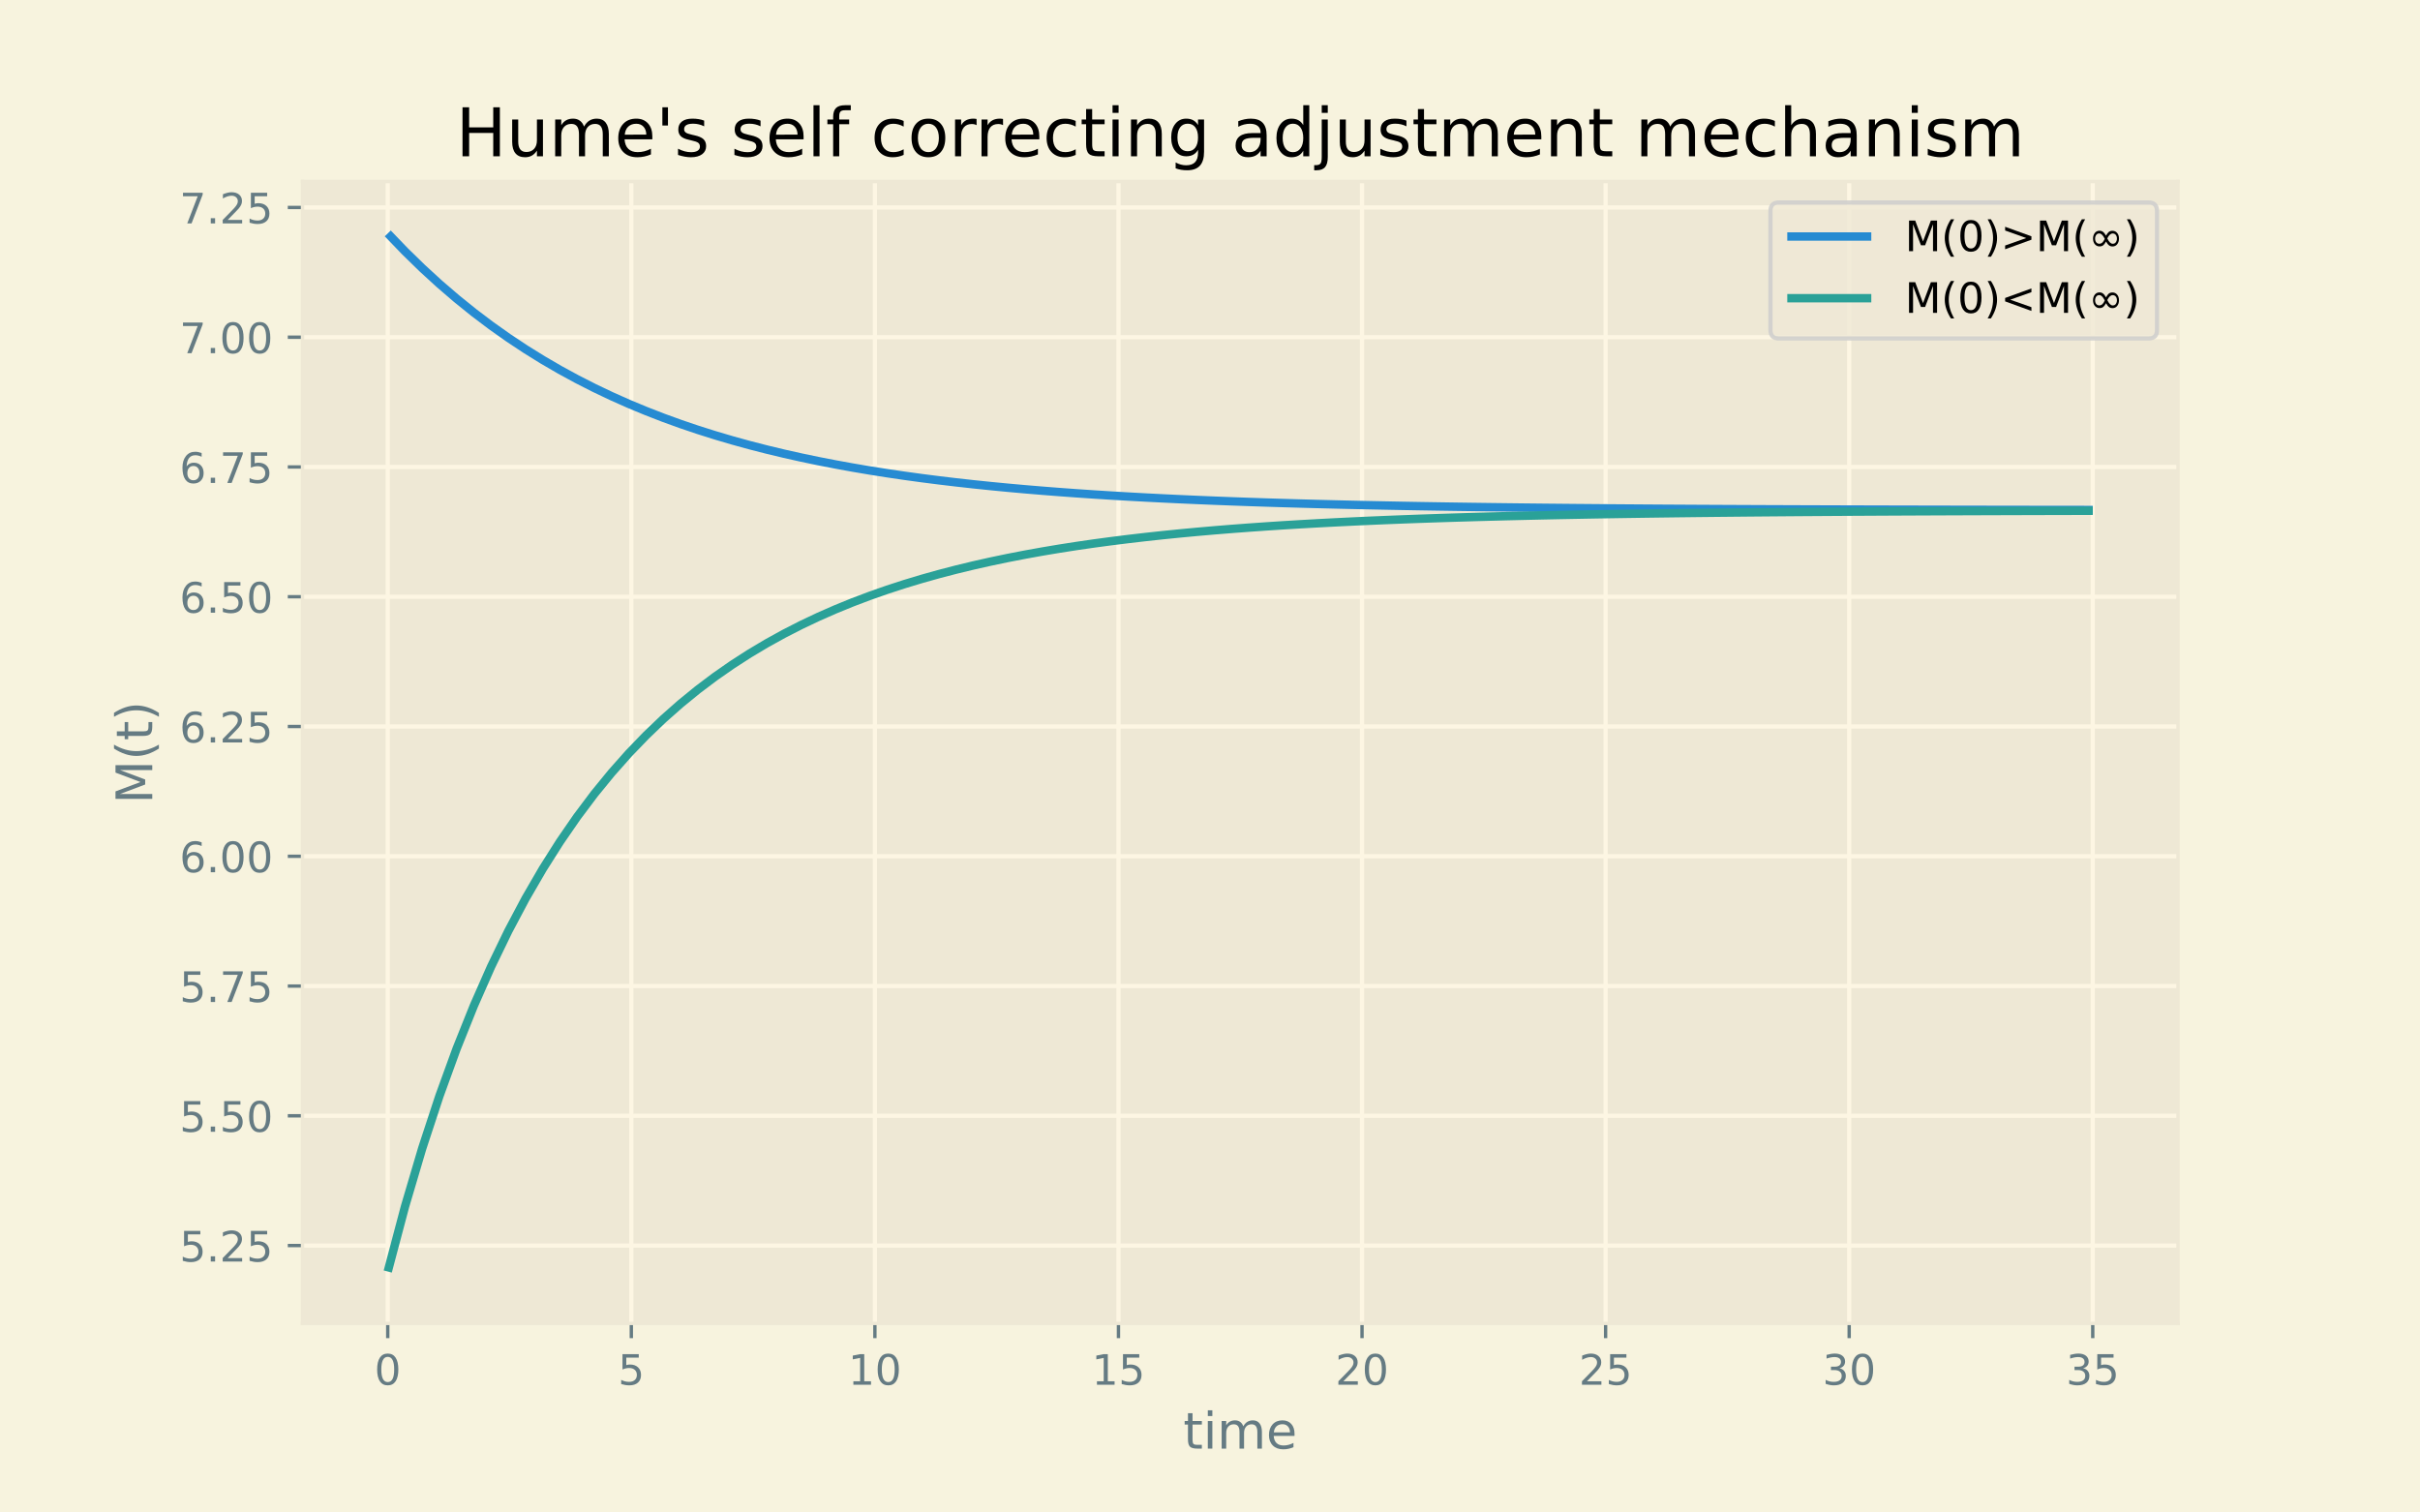 <?xml version="1.0" encoding="utf-8" standalone="no"?>
<!DOCTYPE svg PUBLIC "-//W3C//DTD SVG 1.1//EN"
  "http://www.w3.org/Graphics/SVG/1.1/DTD/svg11.dtd">
<!-- Created with matplotlib (https://matplotlib.org/) -->
<svg height="360pt" version="1.1" viewBox="0 0 576 360" width="576pt" xmlns="http://www.w3.org/2000/svg" xmlns:xlink="http://www.w3.org/1999/xlink">
 <defs>
  <style type="text/css">*{stroke-linecap:butt;stroke-linejoin:round;}</style>
 </defs>
 <g id="figure_1">
  <g id="patch_1">
   <path d="M 0 360 
L 576 360 
L 576 0 
L 0 0 
z
" style="fill:#f7f3de;"/>
  </g>
  <g id="axes_1">
   <g id="patch_2">
    <path d="M 72 315 
L 518.4 315 
L 518.4 43.2 
L 72 43.2 
z
" style="fill:#eee8d5;"/>
   </g>
   <g id="matplotlib.axis_1">
    <g id="xtick_1">
     <g id="line2d_1">
      <path clip-path="url(#p9c74b97eb5)" d="M 92.291 315 
L 92.291 43.2 
" style="fill:none;stroke:#fdf6e3;"/>
     </g>
     <g id="line2d_2">
      <defs>
       <path d="M 0 0 
L 0 3.5 
" id="m49e499351c" style="stroke:#657b83;stroke-width:0.8;"/>
      </defs>
      <g>
       <use style="fill:#657b83;stroke:#657b83;stroke-width:0.8;" x="92.291" xlink:href="#m49e499351c" y="315"/>
      </g>
     </g>
     <g id="text_1">
      <!-- 0 -->
      <g style="fill:#657b83;" transform="translate(89.11 329.598)scale(0.1 -0.1)">
       <defs>
        <path d="M 31.781 66.406 
Q 24.172 66.406 20.328 58.906 
Q 16.5 51.422 16.5 36.375 
Q 16.5 21.391 20.328 13.891 
Q 24.172 6.391 31.781 6.391 
Q 39.453 6.391 43.281 13.891 
Q 47.125 21.391 47.125 36.375 
Q 47.125 51.422 43.281 58.906 
Q 39.453 66.406 31.781 66.406 
z
M 31.781 74.219 
Q 44.047 74.219 50.516 64.516 
Q 56.984 54.828 56.984 36.375 
Q 56.984 17.969 50.516 8.266 
Q 44.047 -1.422 31.781 -1.422 
Q 19.531 -1.422 13.062 8.266 
Q 6.594 17.969 6.594 36.375 
Q 6.594 54.828 13.062 64.516 
Q 19.531 74.219 31.781 74.219 
z
" id="DejaVuSans-48"/>
       </defs>
       <use xlink:href="#DejaVuSans-48"/>
      </g>
     </g>
    </g>
    <g id="xtick_2">
     <g id="line2d_3">
      <path clip-path="url(#p9c74b97eb5)" d="M 150.265 315 
L 150.265 43.2 
" style="fill:none;stroke:#fdf6e3;"/>
     </g>
     <g id="line2d_4">
      <g>
       <use style="fill:#657b83;stroke:#657b83;stroke-width:0.8;" x="150.265" xlink:href="#m49e499351c" y="315"/>
      </g>
     </g>
     <g id="text_2">
      <!-- 5 -->
      <g style="fill:#657b83;" transform="translate(147.084 329.598)scale(0.1 -0.1)">
       <defs>
        <path d="M 10.797 72.906 
L 49.516 72.906 
L 49.516 64.594 
L 19.828 64.594 
L 19.828 46.734 
Q 21.969 47.469 24.109 47.828 
Q 26.266 48.188 28.422 48.188 
Q 40.625 48.188 47.75 41.5 
Q 54.891 34.812 54.891 23.391 
Q 54.891 11.625 47.562 5.094 
Q 40.234 -1.422 26.906 -1.422 
Q 22.312 -1.422 17.547 -0.641 
Q 12.797 0.141 7.719 1.703 
L 7.719 11.625 
Q 12.109 9.234 16.797 8.062 
Q 21.484 6.891 26.703 6.891 
Q 35.156 6.891 40.078 11.328 
Q 45.016 15.766 45.016 23.391 
Q 45.016 31 40.078 35.438 
Q 35.156 39.891 26.703 39.891 
Q 22.75 39.891 18.812 39.016 
Q 14.891 38.141 10.797 36.281 
z
" id="DejaVuSans-53"/>
       </defs>
       <use xlink:href="#DejaVuSans-53"/>
      </g>
     </g>
    </g>
    <g id="xtick_3">
     <g id="line2d_5">
      <path clip-path="url(#p9c74b97eb5)" d="M 208.239 315 
L 208.239 43.2 
" style="fill:none;stroke:#fdf6e3;"/>
     </g>
     <g id="line2d_6">
      <g>
       <use style="fill:#657b83;stroke:#657b83;stroke-width:0.8;" x="208.239" xlink:href="#m49e499351c" y="315"/>
      </g>
     </g>
     <g id="text_3">
      <!-- 10 -->
      <g style="fill:#657b83;" transform="translate(201.876 329.598)scale(0.1 -0.1)">
       <defs>
        <path d="M 12.406 8.297 
L 28.516 8.297 
L 28.516 63.922 
L 10.984 60.406 
L 10.984 69.391 
L 28.422 72.906 
L 38.281 72.906 
L 38.281 8.297 
L 54.391 8.297 
L 54.391 0 
L 12.406 0 
z
" id="DejaVuSans-49"/>
       </defs>
       <use xlink:href="#DejaVuSans-49"/>
       <use x="63.623" xlink:href="#DejaVuSans-48"/>
      </g>
     </g>
    </g>
    <g id="xtick_4">
     <g id="line2d_7">
      <path clip-path="url(#p9c74b97eb5)" d="M 266.213 315 
L 266.213 43.2 
" style="fill:none;stroke:#fdf6e3;"/>
     </g>
     <g id="line2d_8">
      <g>
       <use style="fill:#657b83;stroke:#657b83;stroke-width:0.8;" x="266.213" xlink:href="#m49e499351c" y="315"/>
      </g>
     </g>
     <g id="text_4">
      <!-- 15 -->
      <g style="fill:#657b83;" transform="translate(259.85 329.598)scale(0.1 -0.1)">
       <use xlink:href="#DejaVuSans-49"/>
       <use x="63.623" xlink:href="#DejaVuSans-53"/>
      </g>
     </g>
    </g>
    <g id="xtick_5">
     <g id="line2d_9">
      <path clip-path="url(#p9c74b97eb5)" d="M 324.187 315 
L 324.187 43.2 
" style="fill:none;stroke:#fdf6e3;"/>
     </g>
     <g id="line2d_10">
      <g>
       <use style="fill:#657b83;stroke:#657b83;stroke-width:0.8;" x="324.187" xlink:href="#m49e499351c" y="315"/>
      </g>
     </g>
     <g id="text_5">
      <!-- 20 -->
      <g style="fill:#657b83;" transform="translate(317.825 329.598)scale(0.1 -0.1)">
       <defs>
        <path d="M 19.188 8.297 
L 53.609 8.297 
L 53.609 0 
L 7.328 0 
L 7.328 8.297 
Q 12.938 14.109 22.625 23.891 
Q 32.328 33.688 34.812 36.531 
Q 39.547 41.844 41.422 45.531 
Q 43.312 49.219 43.312 52.781 
Q 43.312 58.594 39.234 62.25 
Q 35.156 65.922 28.609 65.922 
Q 23.969 65.922 18.812 64.312 
Q 13.672 62.703 7.812 59.422 
L 7.812 69.391 
Q 13.766 71.781 18.938 73 
Q 24.125 74.219 28.422 74.219 
Q 39.75 74.219 46.484 68.547 
Q 53.219 62.891 53.219 53.422 
Q 53.219 48.922 51.531 44.891 
Q 49.859 40.875 45.406 35.406 
Q 44.188 33.984 37.641 27.219 
Q 31.109 20.453 19.188 8.297 
z
" id="DejaVuSans-50"/>
       </defs>
       <use xlink:href="#DejaVuSans-50"/>
       <use x="63.623" xlink:href="#DejaVuSans-48"/>
      </g>
     </g>
    </g>
    <g id="xtick_6">
     <g id="line2d_11">
      <path clip-path="url(#p9c74b97eb5)" d="M 382.161 315 
L 382.161 43.2 
" style="fill:none;stroke:#fdf6e3;"/>
     </g>
     <g id="line2d_12">
      <g>
       <use style="fill:#657b83;stroke:#657b83;stroke-width:0.8;" x="382.161" xlink:href="#m49e499351c" y="315"/>
      </g>
     </g>
     <g id="text_6">
      <!-- 25 -->
      <g style="fill:#657b83;" transform="translate(375.799 329.598)scale(0.1 -0.1)">
       <use xlink:href="#DejaVuSans-50"/>
       <use x="63.623" xlink:href="#DejaVuSans-53"/>
      </g>
     </g>
    </g>
    <g id="xtick_7">
     <g id="line2d_13">
      <path clip-path="url(#p9c74b97eb5)" d="M 440.135 315 
L 440.135 43.2 
" style="fill:none;stroke:#fdf6e3;"/>
     </g>
     <g id="line2d_14">
      <g>
       <use style="fill:#657b83;stroke:#657b83;stroke-width:0.8;" x="440.135" xlink:href="#m49e499351c" y="315"/>
      </g>
     </g>
     <g id="text_7">
      <!-- 30 -->
      <g style="fill:#657b83;" transform="translate(433.773 329.598)scale(0.1 -0.1)">
       <defs>
        <path d="M 40.578 39.312 
Q 47.656 37.797 51.625 33 
Q 55.609 28.219 55.609 21.188 
Q 55.609 10.406 48.188 4.484 
Q 40.766 -1.422 27.094 -1.422 
Q 22.516 -1.422 17.656 -0.516 
Q 12.797 0.391 7.625 2.203 
L 7.625 11.719 
Q 11.719 9.328 16.594 8.109 
Q 21.484 6.891 26.812 6.891 
Q 36.078 6.891 40.938 10.547 
Q 45.797 14.203 45.797 21.188 
Q 45.797 27.641 41.281 31.266 
Q 36.766 34.906 28.719 34.906 
L 20.219 34.906 
L 20.219 43.016 
L 29.109 43.016 
Q 36.375 43.016 40.234 45.922 
Q 44.094 48.828 44.094 54.297 
Q 44.094 59.906 40.109 62.906 
Q 36.141 65.922 28.719 65.922 
Q 24.656 65.922 20.016 65.031 
Q 15.375 64.156 9.812 62.312 
L 9.812 71.094 
Q 15.438 72.656 20.344 73.438 
Q 25.25 74.219 29.594 74.219 
Q 40.828 74.219 47.359 69.109 
Q 53.906 64.016 53.906 55.328 
Q 53.906 49.266 50.438 45.094 
Q 46.969 40.922 40.578 39.312 
z
" id="DejaVuSans-51"/>
       </defs>
       <use xlink:href="#DejaVuSans-51"/>
       <use x="63.623" xlink:href="#DejaVuSans-48"/>
      </g>
     </g>
    </g>
    <g id="xtick_8">
     <g id="line2d_15">
      <path clip-path="url(#p9c74b97eb5)" d="M 498.109 315 
L 498.109 43.2 
" style="fill:none;stroke:#fdf6e3;"/>
     </g>
     <g id="line2d_16">
      <g>
       <use style="fill:#657b83;stroke:#657b83;stroke-width:0.8;" x="498.109" xlink:href="#m49e499351c" y="315"/>
      </g>
     </g>
     <g id="text_8">
      <!-- 35 -->
      <g style="fill:#657b83;" transform="translate(491.747 329.598)scale(0.1 -0.1)">
       <use xlink:href="#DejaVuSans-51"/>
       <use x="63.623" xlink:href="#DejaVuSans-53"/>
      </g>
     </g>
    </g>
    <g id="text_9">
     <!-- time -->
     <g style="fill:#657b83;" transform="translate(281.645 344.796)scale(0.12 -0.12)">
      <defs>
       <path d="M 18.312 70.219 
L 18.312 54.688 
L 36.812 54.688 
L 36.812 47.703 
L 18.312 47.703 
L 18.312 18.016 
Q 18.312 11.328 20.141 9.422 
Q 21.969 7.516 27.594 7.516 
L 36.812 7.516 
L 36.812 0 
L 27.594 0 
Q 17.188 0 13.234 3.875 
Q 9.281 7.766 9.281 18.016 
L 9.281 47.703 
L 2.688 47.703 
L 2.688 54.688 
L 9.281 54.688 
L 9.281 70.219 
z
" id="DejaVuSans-116"/>
       <path d="M 9.422 54.688 
L 18.406 54.688 
L 18.406 0 
L 9.422 0 
z
M 9.422 75.984 
L 18.406 75.984 
L 18.406 64.594 
L 9.422 64.594 
z
" id="DejaVuSans-105"/>
       <path d="M 52 44.188 
Q 55.375 50.25 60.062 53.125 
Q 64.75 56 71.094 56 
Q 79.641 56 84.281 50.016 
Q 88.922 44.047 88.922 33.016 
L 88.922 0 
L 79.891 0 
L 79.891 32.719 
Q 79.891 40.578 77.094 44.375 
Q 74.312 48.188 68.609 48.188 
Q 61.625 48.188 57.562 43.547 
Q 53.516 38.922 53.516 30.906 
L 53.516 0 
L 44.484 0 
L 44.484 32.719 
Q 44.484 40.625 41.703 44.406 
Q 38.922 48.188 33.109 48.188 
Q 26.219 48.188 22.156 43.531 
Q 18.109 38.875 18.109 30.906 
L 18.109 0 
L 9.078 0 
L 9.078 54.688 
L 18.109 54.688 
L 18.109 46.188 
Q 21.188 51.219 25.484 53.609 
Q 29.781 56 35.688 56 
Q 41.656 56 45.828 52.969 
Q 50 49.953 52 44.188 
z
" id="DejaVuSans-109"/>
       <path d="M 56.203 29.594 
L 56.203 25.203 
L 14.891 25.203 
Q 15.484 15.922 20.484 11.062 
Q 25.484 6.203 34.422 6.203 
Q 39.594 6.203 44.453 7.469 
Q 49.312 8.734 54.109 11.281 
L 54.109 2.781 
Q 49.266 0.734 44.188 -0.344 
Q 39.109 -1.422 33.891 -1.422 
Q 20.797 -1.422 13.156 6.188 
Q 5.516 13.812 5.516 26.812 
Q 5.516 40.234 12.766 48.109 
Q 20.016 56 32.328 56 
Q 43.359 56 49.781 48.891 
Q 56.203 41.797 56.203 29.594 
z
M 47.219 32.234 
Q 47.125 39.594 43.094 43.984 
Q 39.062 48.391 32.422 48.391 
Q 24.906 48.391 20.391 44.141 
Q 15.875 39.891 15.188 32.172 
z
" id="DejaVuSans-101"/>
      </defs>
      <use xlink:href="#DejaVuSans-116"/>
      <use x="39.209" xlink:href="#DejaVuSans-105"/>
      <use x="66.992" xlink:href="#DejaVuSans-109"/>
      <use x="164.404" xlink:href="#DejaVuSans-101"/>
     </g>
    </g>
   </g>
   <g id="matplotlib.axis_2">
    <g id="ytick_1">
     <g id="line2d_17">
      <path clip-path="url(#p9c74b97eb5)" d="M 72 296.468 
L 518.4 296.468 
" style="fill:none;stroke:#fdf6e3;"/>
     </g>
     <g id="line2d_18">
      <defs>
       <path d="M 0 0 
L -3.5 0 
" id="me718bae3a3" style="stroke:#657b83;stroke-width:0.8;"/>
      </defs>
      <g>
       <use style="fill:#657b83;stroke:#657b83;stroke-width:0.8;" x="72" xlink:href="#me718bae3a3" y="296.468"/>
      </g>
     </g>
     <g id="text_10">
      <!-- 5.25 -->
      <g style="fill:#657b83;" transform="translate(42.734 300.267)scale(0.1 -0.1)">
       <defs>
        <path d="M 10.688 12.406 
L 21 12.406 
L 21 0 
L 10.688 0 
z
" id="DejaVuSans-46"/>
       </defs>
       <use xlink:href="#DejaVuSans-53"/>
       <use x="63.623" xlink:href="#DejaVuSans-46"/>
       <use x="95.41" xlink:href="#DejaVuSans-50"/>
       <use x="159.033" xlink:href="#DejaVuSans-53"/>
      </g>
     </g>
    </g>
    <g id="ytick_2">
     <g id="line2d_19">
      <path clip-path="url(#p9c74b97eb5)" d="M 72 265.582 
L 518.4 265.582 
" style="fill:none;stroke:#fdf6e3;"/>
     </g>
     <g id="line2d_20">
      <g>
       <use style="fill:#657b83;stroke:#657b83;stroke-width:0.8;" x="72" xlink:href="#me718bae3a3" y="265.582"/>
      </g>
     </g>
     <g id="text_11">
      <!-- 5.50 -->
      <g style="fill:#657b83;" transform="translate(42.734 269.381)scale(0.1 -0.1)">
       <use xlink:href="#DejaVuSans-53"/>
       <use x="63.623" xlink:href="#DejaVuSans-46"/>
       <use x="95.41" xlink:href="#DejaVuSans-53"/>
       <use x="159.033" xlink:href="#DejaVuSans-48"/>
      </g>
     </g>
    </g>
    <g id="ytick_3">
     <g id="line2d_21">
      <path clip-path="url(#p9c74b97eb5)" d="M 72 234.695 
L 518.4 234.695 
" style="fill:none;stroke:#fdf6e3;"/>
     </g>
     <g id="line2d_22">
      <g>
       <use style="fill:#657b83;stroke:#657b83;stroke-width:0.8;" x="72" xlink:href="#me718bae3a3" y="234.695"/>
      </g>
     </g>
     <g id="text_12">
      <!-- 5.75 -->
      <g style="fill:#657b83;" transform="translate(42.734 238.495)scale(0.1 -0.1)">
       <defs>
        <path d="M 8.203 72.906 
L 55.078 72.906 
L 55.078 68.703 
L 28.609 0 
L 18.312 0 
L 43.219 64.594 
L 8.203 64.594 
z
" id="DejaVuSans-55"/>
       </defs>
       <use xlink:href="#DejaVuSans-53"/>
       <use x="63.623" xlink:href="#DejaVuSans-46"/>
       <use x="95.41" xlink:href="#DejaVuSans-55"/>
       <use x="159.033" xlink:href="#DejaVuSans-53"/>
      </g>
     </g>
    </g>
    <g id="ytick_4">
     <g id="line2d_23">
      <path clip-path="url(#p9c74b97eb5)" d="M 72 203.809 
L 518.4 203.809 
" style="fill:none;stroke:#fdf6e3;"/>
     </g>
     <g id="line2d_24">
      <g>
       <use style="fill:#657b83;stroke:#657b83;stroke-width:0.8;" x="72" xlink:href="#me718bae3a3" y="203.809"/>
      </g>
     </g>
     <g id="text_13">
      <!-- 6.00 -->
      <g style="fill:#657b83;" transform="translate(42.734 207.608)scale(0.1 -0.1)">
       <defs>
        <path d="M 33.016 40.375 
Q 26.375 40.375 22.484 35.828 
Q 18.609 31.297 18.609 23.391 
Q 18.609 15.531 22.484 10.953 
Q 26.375 6.391 33.016 6.391 
Q 39.656 6.391 43.531 10.953 
Q 47.406 15.531 47.406 23.391 
Q 47.406 31.297 43.531 35.828 
Q 39.656 40.375 33.016 40.375 
z
M 52.594 71.297 
L 52.594 62.312 
Q 48.875 64.062 45.094 64.984 
Q 41.312 65.922 37.594 65.922 
Q 27.828 65.922 22.672 59.328 
Q 17.531 52.734 16.797 39.406 
Q 19.672 43.656 24.016 45.922 
Q 28.375 48.188 33.594 48.188 
Q 44.578 48.188 50.953 41.516 
Q 57.328 34.859 57.328 23.391 
Q 57.328 12.156 50.688 5.359 
Q 44.047 -1.422 33.016 -1.422 
Q 20.359 -1.422 13.672 8.266 
Q 6.984 17.969 6.984 36.375 
Q 6.984 53.656 15.188 63.938 
Q 23.391 74.219 37.203 74.219 
Q 40.922 74.219 44.703 73.484 
Q 48.484 72.75 52.594 71.297 
z
" id="DejaVuSans-54"/>
       </defs>
       <use xlink:href="#DejaVuSans-54"/>
       <use x="63.623" xlink:href="#DejaVuSans-46"/>
       <use x="95.41" xlink:href="#DejaVuSans-48"/>
       <use x="159.033" xlink:href="#DejaVuSans-48"/>
      </g>
     </g>
    </g>
    <g id="ytick_5">
     <g id="line2d_25">
      <path clip-path="url(#p9c74b97eb5)" d="M 72 172.923 
L 518.4 172.923 
" style="fill:none;stroke:#fdf6e3;"/>
     </g>
     <g id="line2d_26">
      <g>
       <use style="fill:#657b83;stroke:#657b83;stroke-width:0.8;" x="72" xlink:href="#me718bae3a3" y="172.923"/>
      </g>
     </g>
     <g id="text_14">
      <!-- 6.25 -->
      <g style="fill:#657b83;" transform="translate(42.734 176.722)scale(0.1 -0.1)">
       <use xlink:href="#DejaVuSans-54"/>
       <use x="63.623" xlink:href="#DejaVuSans-46"/>
       <use x="95.41" xlink:href="#DejaVuSans-50"/>
       <use x="159.033" xlink:href="#DejaVuSans-53"/>
      </g>
     </g>
    </g>
    <g id="ytick_6">
     <g id="line2d_27">
      <path clip-path="url(#p9c74b97eb5)" d="M 72 142.036 
L 518.4 142.036 
" style="fill:none;stroke:#fdf6e3;"/>
     </g>
     <g id="line2d_28">
      <g>
       <use style="fill:#657b83;stroke:#657b83;stroke-width:0.8;" x="72" xlink:href="#me718bae3a3" y="142.036"/>
      </g>
     </g>
     <g id="text_15">
      <!-- 6.50 -->
      <g style="fill:#657b83;" transform="translate(42.734 145.836)scale(0.1 -0.1)">
       <use xlink:href="#DejaVuSans-54"/>
       <use x="63.623" xlink:href="#DejaVuSans-46"/>
       <use x="95.41" xlink:href="#DejaVuSans-53"/>
       <use x="159.033" xlink:href="#DejaVuSans-48"/>
      </g>
     </g>
    </g>
    <g id="ytick_7">
     <g id="line2d_29">
      <path clip-path="url(#p9c74b97eb5)" d="M 72 111.15 
L 518.4 111.15 
" style="fill:none;stroke:#fdf6e3;"/>
     </g>
     <g id="line2d_30">
      <g>
       <use style="fill:#657b83;stroke:#657b83;stroke-width:0.8;" x="72" xlink:href="#me718bae3a3" y="111.15"/>
      </g>
     </g>
     <g id="text_16">
      <!-- 6.75 -->
      <g style="fill:#657b83;" transform="translate(42.734 114.949)scale(0.1 -0.1)">
       <use xlink:href="#DejaVuSans-54"/>
       <use x="63.623" xlink:href="#DejaVuSans-46"/>
       <use x="95.41" xlink:href="#DejaVuSans-55"/>
       <use x="159.033" xlink:href="#DejaVuSans-53"/>
      </g>
     </g>
    </g>
    <g id="ytick_8">
     <g id="line2d_31">
      <path clip-path="url(#p9c74b97eb5)" d="M 72 80.264 
L 518.4 80.264 
" style="fill:none;stroke:#fdf6e3;"/>
     </g>
     <g id="line2d_32">
      <g>
       <use style="fill:#657b83;stroke:#657b83;stroke-width:0.8;" x="72" xlink:href="#me718bae3a3" y="80.264"/>
      </g>
     </g>
     <g id="text_17">
      <!-- 7.00 -->
      <g style="fill:#657b83;" transform="translate(42.734 84.063)scale(0.1 -0.1)">
       <use xlink:href="#DejaVuSans-55"/>
       <use x="63.623" xlink:href="#DejaVuSans-46"/>
       <use x="95.41" xlink:href="#DejaVuSans-48"/>
       <use x="159.033" xlink:href="#DejaVuSans-48"/>
      </g>
     </g>
    </g>
    <g id="ytick_9">
     <g id="line2d_33">
      <path clip-path="url(#p9c74b97eb5)" d="M 72 49.377 
L 518.4 49.377 
" style="fill:none;stroke:#fdf6e3;"/>
     </g>
     <g id="line2d_34">
      <g>
       <use style="fill:#657b83;stroke:#657b83;stroke-width:0.8;" x="72" xlink:href="#me718bae3a3" y="49.377"/>
      </g>
     </g>
     <g id="text_18">
      <!-- 7.25 -->
      <g style="fill:#657b83;" transform="translate(42.734 53.176)scale(0.1 -0.1)">
       <use xlink:href="#DejaVuSans-55"/>
       <use x="63.623" xlink:href="#DejaVuSans-46"/>
       <use x="95.41" xlink:href="#DejaVuSans-50"/>
       <use x="159.033" xlink:href="#DejaVuSans-53"/>
      </g>
     </g>
    </g>
    <g id="text_19">
     <!-- M(t) -->
     <g style="fill:#657b83;" transform="translate(36.239 191.311)rotate(-90)scale(0.12 -0.12)">
      <defs>
       <path d="M 9.812 72.906 
L 24.516 72.906 
L 43.109 23.297 
L 61.812 72.906 
L 76.516 72.906 
L 76.516 0 
L 66.891 0 
L 66.891 64.016 
L 48.094 14.016 
L 38.188 14.016 
L 19.391 64.016 
L 19.391 0 
L 9.812 0 
z
" id="DejaVuSans-77"/>
       <path d="M 31 75.875 
Q 24.469 64.656 21.281 53.656 
Q 18.109 42.672 18.109 31.391 
Q 18.109 20.125 21.312 9.062 
Q 24.516 -2 31 -13.188 
L 23.188 -13.188 
Q 15.875 -1.703 12.234 9.375 
Q 8.594 20.453 8.594 31.391 
Q 8.594 42.281 12.203 53.312 
Q 15.828 64.359 23.188 75.875 
z
" id="DejaVuSans-40"/>
       <path d="M 8.016 75.875 
L 15.828 75.875 
Q 23.141 64.359 26.781 53.312 
Q 30.422 42.281 30.422 31.391 
Q 30.422 20.453 26.781 9.375 
Q 23.141 -1.703 15.828 -13.188 
L 8.016 -13.188 
Q 14.5 -2 17.703 9.062 
Q 20.906 20.125 20.906 31.391 
Q 20.906 42.672 17.703 53.656 
Q 14.5 64.656 8.016 75.875 
z
" id="DejaVuSans-41"/>
      </defs>
      <use xlink:href="#DejaVuSans-77"/>
      <use x="86.279" xlink:href="#DejaVuSans-40"/>
      <use x="125.293" xlink:href="#DejaVuSans-116"/>
      <use x="164.502" xlink:href="#DejaVuSans-41"/>
     </g>
    </g>
   </g>
   <g id="line2d_35">
    <path clip-path="url(#p9c74b97eb5)" d="M 92.291 55.555 
L 96.39 59.814 
L 100.489 63.814 
L 104.588 67.569 
L 108.688 71.093 
L 112.787 74.398 
L 116.886 77.496 
L 120.985 80.399 
L 125.084 83.118 
L 129.183 85.664 
L 133.283 88.047 
L 137.382 90.277 
L 141.481 92.362 
L 145.58 94.312 
L 149.679 96.135 
L 153.779 97.839 
L 157.878 99.431 
L 161.977 100.917 
L 166.076 102.306 
L 170.175 103.602 
L 174.274 104.812 
L 178.374 105.942 
L 182.473 106.996 
L 186.572 107.979 
L 190.671 108.897 
L 194.77 109.753 
L 198.869 110.551 
L 202.969 111.295 
L 207.068 111.989 
L 211.167 112.636 
L 215.266 113.239 
L 219.365 113.801 
L 223.464 114.325 
L 227.564 114.813 
L 231.663 115.268 
L 235.762 115.692 
L 239.861 116.087 
L 243.96 116.456 
L 248.06 116.798 
L 252.159 117.118 
L 256.258 117.416 
L 260.357 117.693 
L 264.456 117.951 
L 268.555 118.192 
L 272.655 118.416 
L 276.754 118.624 
L 280.853 118.819 
L 284.952 119 
L 289.051 119.168 
L 293.15 119.325 
L 297.25 119.471 
L 301.349 119.607 
L 305.448 119.734 
L 309.547 119.852 
L 313.646 119.962 
L 317.745 120.064 
L 321.845 120.16 
L 325.944 120.248 
L 330.043 120.331 
L 334.142 120.408 
L 338.241 120.48 
L 342.34 120.546 
L 346.44 120.608 
L 350.539 120.666 
L 354.638 120.72 
L 358.737 120.77 
L 362.836 120.817 
L 366.936 120.86 
L 371.035 120.9 
L 375.134 120.938 
L 379.233 120.973 
L 383.332 121.006 
L 387.431 121.036 
L 391.531 121.064 
L 395.63 121.091 
L 399.729 121.115 
L 403.828 121.138 
L 407.927 121.159 
L 412.026 121.179 
L 416.126 121.197 
L 420.225 121.215 
L 424.324 121.23 
L 428.423 121.245 
L 432.522 121.259 
L 436.621 121.272 
L 440.721 121.284 
L 444.82 121.295 
L 448.919 121.306 
L 453.018 121.315 
L 457.117 121.324 
L 461.217 121.333 
L 465.316 121.34 
L 469.415 121.348 
L 473.514 121.354 
L 477.613 121.361 
L 481.712 121.367 
L 485.812 121.372 
L 489.911 121.377 
L 494.01 121.382 
L 498.109 121.386 
" style="fill:none;stroke:#268bd2;stroke-width:2;"/>
   </g>
   <g id="line2d_36">
    <path clip-path="url(#p9c74b97eb5)" d="M 92.291 302.645 
L 96.39 287.201 
L 100.489 273.349 
L 104.588 260.873 
L 108.688 249.596 
L 112.787 239.372 
L 116.886 230.079 
L 120.985 221.612 
L 125.084 213.882 
L 129.183 206.812 
L 133.283 200.336 
L 137.382 194.395 
L 141.481 188.939 
L 145.58 183.922 
L 149.679 179.304 
L 153.779 175.049 
L 157.878 171.126 
L 161.977 167.505 
L 166.076 164.162 
L 170.175 161.073 
L 174.274 158.217 
L 178.374 155.575 
L 182.473 153.129 
L 186.572 150.865 
L 190.671 148.768 
L 194.77 146.825 
L 198.869 145.024 
L 202.969 143.354 
L 207.068 141.805 
L 211.167 140.367 
L 215.266 139.034 
L 219.365 137.796 
L 223.464 136.647 
L 227.564 135.579 
L 231.663 134.588 
L 235.762 133.668 
L 239.861 132.812 
L 243.96 132.018 
L 248.06 131.279 
L 252.159 130.593 
L 256.258 129.954 
L 260.357 129.361 
L 264.456 128.81 
L 268.555 128.297 
L 272.655 127.82 
L 276.754 127.377 
L 280.853 126.965 
L 284.952 126.581 
L 289.051 126.224 
L 293.15 125.893 
L 297.25 125.584 
L 301.349 125.297 
L 305.448 125.03 
L 309.547 124.781 
L 313.646 124.55 
L 317.745 124.335 
L 321.845 124.134 
L 325.944 123.948 
L 330.043 123.775 
L 334.142 123.613 
L 338.241 123.463 
L 342.34 123.324 
L 346.44 123.194 
L 350.539 123.073 
L 354.638 122.96 
L 358.737 122.855 
L 362.836 122.758 
L 366.936 122.667 
L 371.035 122.582 
L 375.134 122.504 
L 379.233 122.431 
L 383.332 122.362 
L 387.431 122.299 
L 391.531 122.24 
L 395.63 122.185 
L 399.729 122.134 
L 403.828 122.086 
L 407.927 122.042 
L 412.026 122.001 
L 416.126 121.962 
L 420.225 121.927 
L 424.324 121.893 
L 428.423 121.862 
L 432.522 121.834 
L 436.621 121.807 
L 440.721 121.782 
L 444.82 121.759 
L 448.919 121.737 
L 453.018 121.717 
L 457.117 121.698 
L 461.217 121.681 
L 465.316 121.664 
L 469.415 121.649 
L 473.514 121.635 
L 477.613 121.622 
L 481.712 121.61 
L 485.812 121.598 
L 489.911 121.588 
L 494.01 121.578 
L 498.109 121.569 
" style="fill:none;stroke:#2aa198;stroke-width:2;"/>
   </g>
   <g id="patch_3">
    <path d="M 72 315 
L 72 43.2 
" style="fill:none;stroke:#eee8d5;stroke-linecap:square;stroke-linejoin:miter;stroke-width:0.8;"/>
   </g>
   <g id="patch_4">
    <path d="M 518.4 315 
L 518.4 43.2 
" style="fill:none;stroke:#eee8d5;stroke-linecap:square;stroke-linejoin:miter;stroke-width:0.8;"/>
   </g>
   <g id="patch_5">
    <path d="M 72 315 
L 518.4 315 
" style="fill:none;stroke:#eee8d5;stroke-linecap:square;stroke-linejoin:miter;stroke-width:0.8;"/>
   </g>
   <g id="patch_6">
    <path d="M 72 43.2 
L 518.4 43.2 
" style="fill:none;stroke:#eee8d5;stroke-linecap:square;stroke-linejoin:miter;stroke-width:0.8;"/>
   </g>
   <g id="text_20">
    <!-- Hume's self correcting adjustment mechanism -->
    <g transform="translate(108.516 37.2)scale(0.16 -0.16)">
     <defs>
      <path d="M 9.812 72.906 
L 19.672 72.906 
L 19.672 43.016 
L 55.516 43.016 
L 55.516 72.906 
L 65.375 72.906 
L 65.375 0 
L 55.516 0 
L 55.516 34.719 
L 19.672 34.719 
L 19.672 0 
L 9.812 0 
z
" id="DejaVuSans-72"/>
      <path d="M 8.5 21.578 
L 8.5 54.688 
L 17.484 54.688 
L 17.484 21.922 
Q 17.484 14.156 20.5 10.266 
Q 23.531 6.391 29.594 6.391 
Q 36.859 6.391 41.078 11.031 
Q 45.312 15.672 45.312 23.688 
L 45.312 54.688 
L 54.297 54.688 
L 54.297 0 
L 45.312 0 
L 45.312 8.406 
Q 42.047 3.422 37.719 1 
Q 33.406 -1.422 27.688 -1.422 
Q 18.266 -1.422 13.375 4.438 
Q 8.5 10.297 8.5 21.578 
z
M 31.109 56 
z
" id="DejaVuSans-117"/>
      <path d="M 17.922 72.906 
L 17.922 45.797 
L 9.625 45.797 
L 9.625 72.906 
z
" id="DejaVuSans-39"/>
      <path d="M 44.281 53.078 
L 44.281 44.578 
Q 40.484 46.531 36.375 47.5 
Q 32.281 48.484 27.875 48.484 
Q 21.188 48.484 17.844 46.438 
Q 14.5 44.391 14.5 40.281 
Q 14.5 37.156 16.891 35.375 
Q 19.281 33.594 26.516 31.984 
L 29.594 31.297 
Q 39.156 29.25 43.188 25.516 
Q 47.219 21.781 47.219 15.094 
Q 47.219 7.469 41.188 3.016 
Q 35.156 -1.422 24.609 -1.422 
Q 20.219 -1.422 15.453 -0.562 
Q 10.688 0.297 5.422 2 
L 5.422 11.281 
Q 10.406 8.688 15.234 7.391 
Q 20.062 6.109 24.812 6.109 
Q 31.156 6.109 34.562 8.281 
Q 37.984 10.453 37.984 14.406 
Q 37.984 18.062 35.516 20.016 
Q 33.062 21.969 24.703 23.781 
L 21.578 24.516 
Q 13.234 26.266 9.516 29.906 
Q 5.812 33.547 5.812 39.891 
Q 5.812 47.609 11.281 51.797 
Q 16.75 56 26.812 56 
Q 31.781 56 36.172 55.266 
Q 40.578 54.547 44.281 53.078 
z
" id="DejaVuSans-115"/>
      <path id="DejaVuSans-32"/>
      <path d="M 9.422 75.984 
L 18.406 75.984 
L 18.406 0 
L 9.422 0 
z
" id="DejaVuSans-108"/>
      <path d="M 37.109 75.984 
L 37.109 68.5 
L 28.516 68.5 
Q 23.688 68.5 21.797 66.547 
Q 19.922 64.594 19.922 59.516 
L 19.922 54.688 
L 34.719 54.688 
L 34.719 47.703 
L 19.922 47.703 
L 19.922 0 
L 10.891 0 
L 10.891 47.703 
L 2.297 47.703 
L 2.297 54.688 
L 10.891 54.688 
L 10.891 58.5 
Q 10.891 67.625 15.141 71.797 
Q 19.391 75.984 28.609 75.984 
z
" id="DejaVuSans-102"/>
      <path d="M 48.781 52.594 
L 48.781 44.188 
Q 44.969 46.297 41.141 47.344 
Q 37.312 48.391 33.406 48.391 
Q 24.656 48.391 19.812 42.844 
Q 14.984 37.312 14.984 27.297 
Q 14.984 17.281 19.812 11.734 
Q 24.656 6.203 33.406 6.203 
Q 37.312 6.203 41.141 7.25 
Q 44.969 8.297 48.781 10.406 
L 48.781 2.094 
Q 45.016 0.344 40.984 -0.531 
Q 36.969 -1.422 32.422 -1.422 
Q 20.062 -1.422 12.781 6.344 
Q 5.516 14.109 5.516 27.297 
Q 5.516 40.672 12.859 48.328 
Q 20.219 56 33.016 56 
Q 37.156 56 41.109 55.141 
Q 45.062 54.297 48.781 52.594 
z
" id="DejaVuSans-99"/>
      <path d="M 30.609 48.391 
Q 23.391 48.391 19.188 42.75 
Q 14.984 37.109 14.984 27.297 
Q 14.984 17.484 19.156 11.844 
Q 23.344 6.203 30.609 6.203 
Q 37.797 6.203 41.984 11.859 
Q 46.188 17.531 46.188 27.297 
Q 46.188 37.016 41.984 42.703 
Q 37.797 48.391 30.609 48.391 
z
M 30.609 56 
Q 42.328 56 49.016 48.375 
Q 55.719 40.766 55.719 27.297 
Q 55.719 13.875 49.016 6.219 
Q 42.328 -1.422 30.609 -1.422 
Q 18.844 -1.422 12.172 6.219 
Q 5.516 13.875 5.516 27.297 
Q 5.516 40.766 12.172 48.375 
Q 18.844 56 30.609 56 
z
" id="DejaVuSans-111"/>
      <path d="M 41.109 46.297 
Q 39.594 47.172 37.812 47.578 
Q 36.031 48 33.891 48 
Q 26.266 48 22.188 43.047 
Q 18.109 38.094 18.109 28.812 
L 18.109 0 
L 9.078 0 
L 9.078 54.688 
L 18.109 54.688 
L 18.109 46.188 
Q 20.953 51.172 25.484 53.578 
Q 30.031 56 36.531 56 
Q 37.453 56 38.578 55.875 
Q 39.703 55.766 41.062 55.516 
z
" id="DejaVuSans-114"/>
      <path d="M 54.891 33.016 
L 54.891 0 
L 45.906 0 
L 45.906 32.719 
Q 45.906 40.484 42.875 44.328 
Q 39.844 48.188 33.797 48.188 
Q 26.516 48.188 22.312 43.547 
Q 18.109 38.922 18.109 30.906 
L 18.109 0 
L 9.078 0 
L 9.078 54.688 
L 18.109 54.688 
L 18.109 46.188 
Q 21.344 51.125 25.703 53.562 
Q 30.078 56 35.797 56 
Q 45.219 56 50.047 50.172 
Q 54.891 44.344 54.891 33.016 
z
" id="DejaVuSans-110"/>
      <path d="M 45.406 27.984 
Q 45.406 37.75 41.375 43.109 
Q 37.359 48.484 30.078 48.484 
Q 22.859 48.484 18.828 43.109 
Q 14.797 37.75 14.797 27.984 
Q 14.797 18.266 18.828 12.891 
Q 22.859 7.516 30.078 7.516 
Q 37.359 7.516 41.375 12.891 
Q 45.406 18.266 45.406 27.984 
z
M 54.391 6.781 
Q 54.391 -7.172 48.188 -13.984 
Q 42 -20.797 29.203 -20.797 
Q 24.469 -20.797 20.266 -20.094 
Q 16.062 -19.391 12.109 -17.922 
L 12.109 -9.188 
Q 16.062 -11.328 19.922 -12.344 
Q 23.781 -13.375 27.781 -13.375 
Q 36.625 -13.375 41.016 -8.766 
Q 45.406 -4.156 45.406 5.172 
L 45.406 9.625 
Q 42.625 4.781 38.281 2.391 
Q 33.938 0 27.875 0 
Q 17.828 0 11.672 7.656 
Q 5.516 15.328 5.516 27.984 
Q 5.516 40.672 11.672 48.328 
Q 17.828 56 27.875 56 
Q 33.938 56 38.281 53.609 
Q 42.625 51.219 45.406 46.391 
L 45.406 54.688 
L 54.391 54.688 
z
" id="DejaVuSans-103"/>
      <path d="M 34.281 27.484 
Q 23.391 27.484 19.188 25 
Q 14.984 22.516 14.984 16.5 
Q 14.984 11.719 18.141 8.906 
Q 21.297 6.109 26.703 6.109 
Q 34.188 6.109 38.703 11.406 
Q 43.219 16.703 43.219 25.484 
L 43.219 27.484 
z
M 52.203 31.203 
L 52.203 0 
L 43.219 0 
L 43.219 8.297 
Q 40.141 3.328 35.547 0.953 
Q 30.953 -1.422 24.312 -1.422 
Q 15.922 -1.422 10.953 3.297 
Q 6 8.016 6 15.922 
Q 6 25.141 12.172 29.828 
Q 18.359 34.516 30.609 34.516 
L 43.219 34.516 
L 43.219 35.406 
Q 43.219 41.609 39.141 45 
Q 35.062 48.391 27.688 48.391 
Q 23 48.391 18.547 47.266 
Q 14.109 46.141 10.016 43.891 
L 10.016 52.203 
Q 14.938 54.109 19.578 55.047 
Q 24.219 56 28.609 56 
Q 40.484 56 46.344 49.844 
Q 52.203 43.703 52.203 31.203 
z
" id="DejaVuSans-97"/>
      <path d="M 45.406 46.391 
L 45.406 75.984 
L 54.391 75.984 
L 54.391 0 
L 45.406 0 
L 45.406 8.203 
Q 42.578 3.328 38.25 0.953 
Q 33.938 -1.422 27.875 -1.422 
Q 17.969 -1.422 11.734 6.484 
Q 5.516 14.406 5.516 27.297 
Q 5.516 40.188 11.734 48.094 
Q 17.969 56 27.875 56 
Q 33.938 56 38.25 53.625 
Q 42.578 51.266 45.406 46.391 
z
M 14.797 27.297 
Q 14.797 17.391 18.875 11.75 
Q 22.953 6.109 30.078 6.109 
Q 37.203 6.109 41.297 11.75 
Q 45.406 17.391 45.406 27.297 
Q 45.406 37.203 41.297 42.844 
Q 37.203 48.484 30.078 48.484 
Q 22.953 48.484 18.875 42.844 
Q 14.797 37.203 14.797 27.297 
z
" id="DejaVuSans-100"/>
      <path d="M 9.422 54.688 
L 18.406 54.688 
L 18.406 -0.984 
Q 18.406 -11.422 14.422 -16.109 
Q 10.453 -20.797 1.609 -20.797 
L -1.812 -20.797 
L -1.812 -13.188 
L 0.594 -13.188 
Q 5.719 -13.188 7.562 -10.812 
Q 9.422 -8.453 9.422 -0.984 
z
M 9.422 75.984 
L 18.406 75.984 
L 18.406 64.594 
L 9.422 64.594 
z
" id="DejaVuSans-106"/>
      <path d="M 54.891 33.016 
L 54.891 0 
L 45.906 0 
L 45.906 32.719 
Q 45.906 40.484 42.875 44.328 
Q 39.844 48.188 33.797 48.188 
Q 26.516 48.188 22.312 43.547 
Q 18.109 38.922 18.109 30.906 
L 18.109 0 
L 9.078 0 
L 9.078 75.984 
L 18.109 75.984 
L 18.109 46.188 
Q 21.344 51.125 25.703 53.562 
Q 30.078 56 35.797 56 
Q 45.219 56 50.047 50.172 
Q 54.891 44.344 54.891 33.016 
z
" id="DejaVuSans-104"/>
     </defs>
     <use xlink:href="#DejaVuSans-72"/>
     <use x="75.195" xlink:href="#DejaVuSans-117"/>
     <use x="138.574" xlink:href="#DejaVuSans-109"/>
     <use x="235.986" xlink:href="#DejaVuSans-101"/>
     <use x="297.51" xlink:href="#DejaVuSans-39"/>
     <use x="325" xlink:href="#DejaVuSans-115"/>
     <use x="377.1" xlink:href="#DejaVuSans-32"/>
     <use x="408.887" xlink:href="#DejaVuSans-115"/>
     <use x="460.986" xlink:href="#DejaVuSans-101"/>
     <use x="522.51" xlink:href="#DejaVuSans-108"/>
     <use x="550.293" xlink:href="#DejaVuSans-102"/>
     <use x="585.498" xlink:href="#DejaVuSans-32"/>
     <use x="617.285" xlink:href="#DejaVuSans-99"/>
     <use x="672.266" xlink:href="#DejaVuSans-111"/>
     <use x="733.447" xlink:href="#DejaVuSans-114"/>
     <use x="772.811" xlink:href="#DejaVuSans-114"/>
     <use x="811.674" xlink:href="#DejaVuSans-101"/>
     <use x="873.197" xlink:href="#DejaVuSans-99"/>
     <use x="928.178" xlink:href="#DejaVuSans-116"/>
     <use x="967.387" xlink:href="#DejaVuSans-105"/>
     <use x="995.17" xlink:href="#DejaVuSans-110"/>
     <use x="1058.549" xlink:href="#DejaVuSans-103"/>
     <use x="1122.025" xlink:href="#DejaVuSans-32"/>
     <use x="1153.812" xlink:href="#DejaVuSans-97"/>
     <use x="1215.092" xlink:href="#DejaVuSans-100"/>
     <use x="1278.568" xlink:href="#DejaVuSans-106"/>
     <use x="1306.352" xlink:href="#DejaVuSans-117"/>
     <use x="1369.73" xlink:href="#DejaVuSans-115"/>
     <use x="1421.83" xlink:href="#DejaVuSans-116"/>
     <use x="1461.039" xlink:href="#DejaVuSans-109"/>
     <use x="1558.451" xlink:href="#DejaVuSans-101"/>
     <use x="1619.975" xlink:href="#DejaVuSans-110"/>
     <use x="1683.354" xlink:href="#DejaVuSans-116"/>
     <use x="1722.562" xlink:href="#DejaVuSans-32"/>
     <use x="1754.35" xlink:href="#DejaVuSans-109"/>
     <use x="1851.762" xlink:href="#DejaVuSans-101"/>
     <use x="1913.285" xlink:href="#DejaVuSans-99"/>
     <use x="1968.266" xlink:href="#DejaVuSans-104"/>
     <use x="2031.645" xlink:href="#DejaVuSans-97"/>
     <use x="2092.924" xlink:href="#DejaVuSans-110"/>
     <use x="2156.303" xlink:href="#DejaVuSans-105"/>
     <use x="2184.086" xlink:href="#DejaVuSans-115"/>
     <use x="2236.186" xlink:href="#DejaVuSans-109"/>
    </g>
   </g>
   <g id="legend_1">
    <g id="patch_7">
     <path d="M 423.4 80.556 
L 511.4 80.556 
Q 513.4 80.556 513.4 78.556 
L 513.4 50.2 
Q 513.4 48.2 511.4 48.2 
L 423.4 48.2 
Q 421.4 48.2 421.4 50.2 
L 421.4 78.556 
Q 421.4 80.556 423.4 80.556 
z
" style="fill:#eee8d5;opacity:0.8;stroke:#cccccc;stroke-linejoin:miter;"/>
    </g>
    <g id="line2d_37">
     <path d="M 425.4 56.298 
L 445.4 56.298 
" style="fill:none;stroke:#268bd2;stroke-width:2;"/>
    </g>
    <g id="line2d_38"/>
    <g id="text_21">
     <!-- M(0)&gt;M($\infty$) -->
     <g transform="translate(453.4 59.798)scale(0.1 -0.1)">
      <defs>
       <path d="M 10.594 49.219 
L 10.594 58.109 
L 73.188 35.406 
L 73.188 27.297 
L 10.594 4.594 
L 10.594 13.484 
L 60.891 31.297 
z
" id="DejaVuSans-62"/>
       <path d="M 45.562 17.047 
Q 44.047 18.797 41.656 22.906 
Q 38.375 17.047 35.5 14.453 
Q 31.891 11.328 26.266 11.328 
Q 19.672 11.328 15.328 16.266 
Q 10.75 21.438 10.75 29.984 
Q 10.75 38.188 15.328 43.75 
Q 19.438 48.688 26.375 48.688 
Q 29.938 48.688 32.562 47.219 
Q 35.641 45.609 37.75 42.828 
Q 39.703 40.328 41.656 36.969 
Q 44.922 42.828 47.797 45.406 
Q 51.422 48.531 57.031 48.531 
Q 63.625 48.531 67.969 43.609 
Q 72.562 38.422 72.562 29.891 
Q 72.562 21.688 67.969 16.109 
Q 63.875 11.188 56.938 11.188 
Q 53.375 11.188 50.734 12.641 
Q 48.094 13.969 45.562 17.047 
z
M 25.734 17.719 
Q 33.797 17.719 38.625 29.438 
Q 32.422 42.234 25.734 42.234 
Q 20.844 42.234 18.359 38.719 
Q 15.672 34.969 15.672 29.984 
Q 15.672 24.516 18.359 21.141 
Q 21.094 17.719 25.734 17.719 
z
M 57.562 42.141 
Q 50.297 42.141 44.672 30.422 
Q 50.828 17.625 57.562 17.625 
Q 62.453 17.625 64.938 21.141 
Q 67.625 24.906 67.625 29.891 
Q 67.625 35.359 64.938 38.719 
Q 62.203 42.141 57.562 42.141 
z
" id="DejaVuSans-8734"/>
      </defs>
      <use transform="translate(0 0.125)" xlink:href="#DejaVuSans-77"/>
      <use transform="translate(86.279 0.125)" xlink:href="#DejaVuSans-40"/>
      <use transform="translate(125.293 0.125)" xlink:href="#DejaVuSans-48"/>
      <use transform="translate(188.916 0.125)" xlink:href="#DejaVuSans-41"/>
      <use transform="translate(227.93 0.125)" xlink:href="#DejaVuSans-62"/>
      <use transform="translate(311.719 0.125)" xlink:href="#DejaVuSans-77"/>
      <use transform="translate(397.998 0.125)" xlink:href="#DejaVuSans-40"/>
      <use transform="translate(437.012 0.125)" xlink:href="#DejaVuSans-8734"/>
      <use transform="translate(520.312 0.125)" xlink:href="#DejaVuSans-41"/>
     </g>
    </g>
    <g id="line2d_39">
     <path d="M 425.4 70.977 
L 445.4 70.977 
" style="fill:none;stroke:#2aa198;stroke-width:2;"/>
    </g>
    <g id="line2d_40"/>
    <g id="text_22">
     <!-- M(0)&lt;M($\infty$) -->
     <g transform="translate(453.4 74.477)scale(0.1 -0.1)">
      <defs>
       <path d="M 73.188 49.219 
L 22.797 31.297 
L 73.188 13.484 
L 73.188 4.594 
L 10.594 27.297 
L 10.594 35.406 
L 73.188 58.109 
z
" id="DejaVuSans-60"/>
      </defs>
      <use transform="translate(0 0.125)" xlink:href="#DejaVuSans-77"/>
      <use transform="translate(86.279 0.125)" xlink:href="#DejaVuSans-40"/>
      <use transform="translate(125.293 0.125)" xlink:href="#DejaVuSans-48"/>
      <use transform="translate(188.916 0.125)" xlink:href="#DejaVuSans-41"/>
      <use transform="translate(227.93 0.125)" xlink:href="#DejaVuSans-60"/>
      <use transform="translate(311.719 0.125)" xlink:href="#DejaVuSans-77"/>
      <use transform="translate(397.998 0.125)" xlink:href="#DejaVuSans-40"/>
      <use transform="translate(437.012 0.125)" xlink:href="#DejaVuSans-8734"/>
      <use transform="translate(520.312 0.125)" xlink:href="#DejaVuSans-41"/>
     </g>
    </g>
   </g>
  </g>
 </g>
 <defs>
  <clipPath id="p9c74b97eb5">
   <rect height="271.8" width="446.4" x="72" y="43.2"/>
  </clipPath>
 </defs>
</svg>
